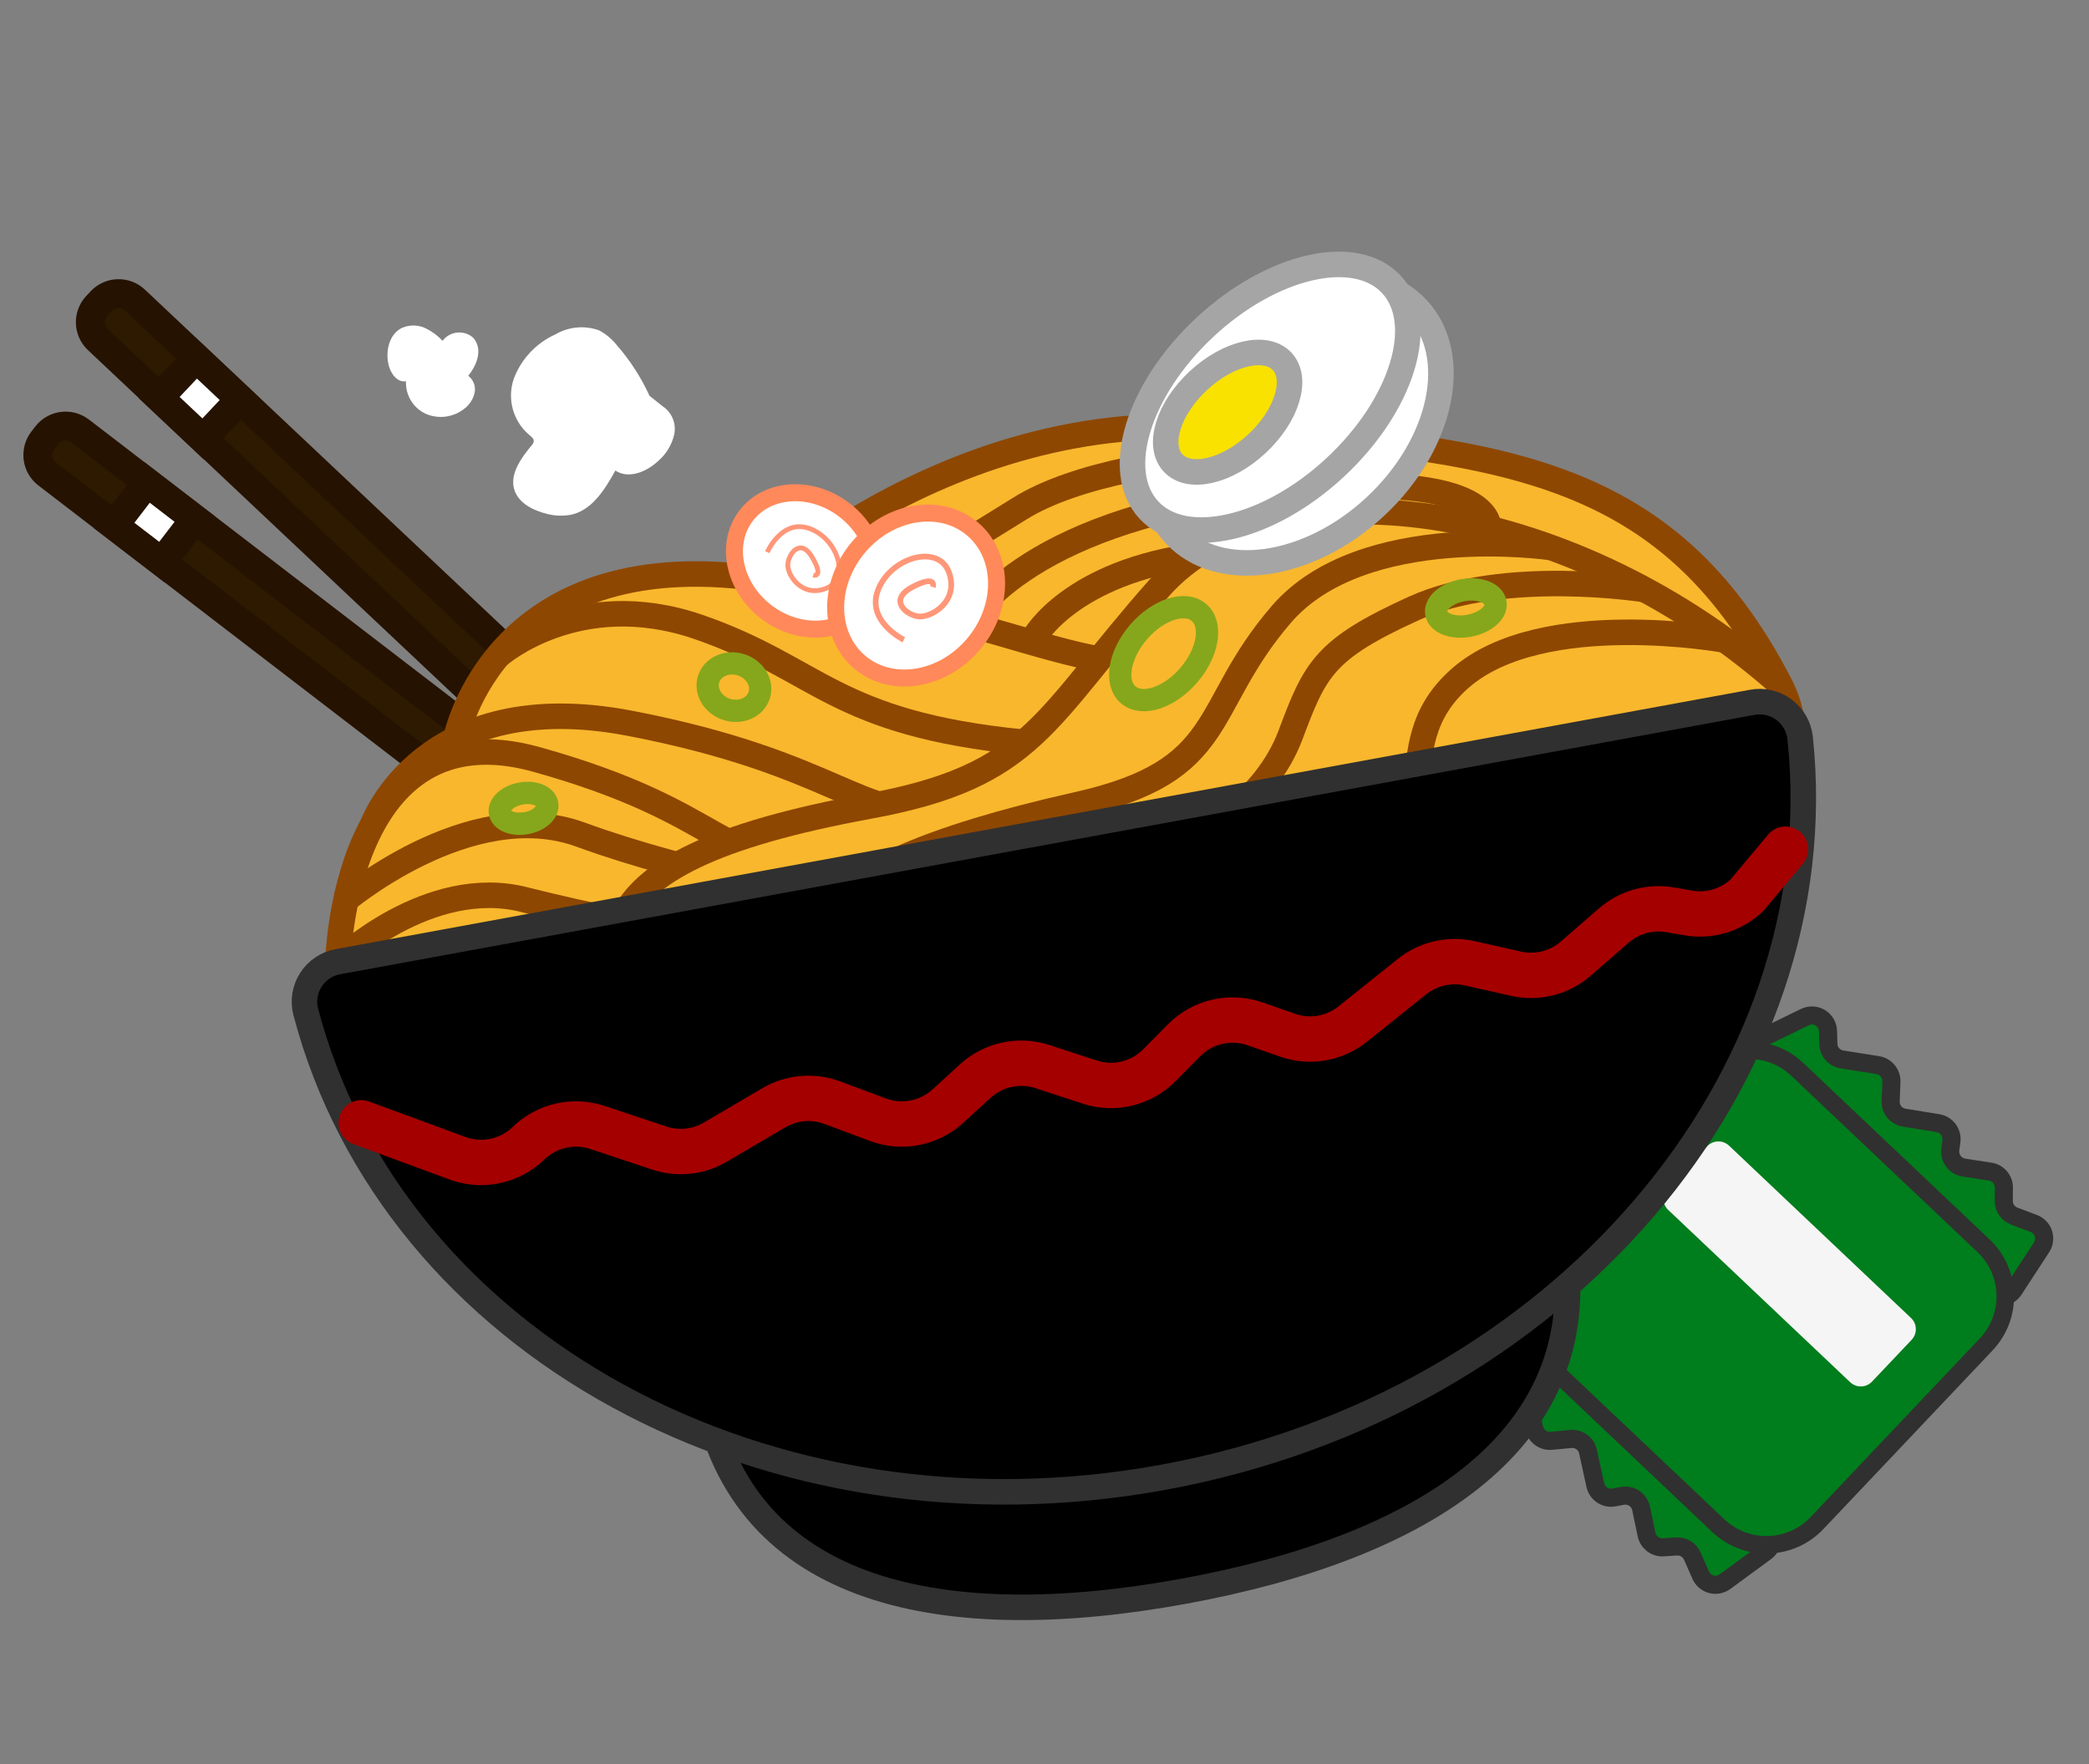 <svg width="148" height="125" viewBox="0 0 148 125" fill="none" xmlns="http://www.w3.org/2000/svg">
<rect x="0" y="0" width="148" height="125" fill="#808080" stroke="none"/>
<g clip-path="url(#clip0_1692_4880)">
<path d="M124.402 73.747L127.855 72.064C128.028 71.977 128.22 71.934 128.414 71.942C128.607 71.949 128.796 72.005 128.962 72.106C129.127 72.206 129.265 72.347 129.361 72.515C129.457 72.684 129.508 72.874 129.511 73.067L129.535 73.949C129.539 74.219 129.639 74.479 129.817 74.682C129.995 74.885 130.239 75.018 130.506 75.058L133.032 75.457C133.311 75.502 133.563 75.647 133.741 75.866C133.92 76.084 134.012 76.36 134.002 76.641L133.948 77.999C133.934 78.281 134.025 78.558 134.204 78.777C134.383 78.995 134.636 79.14 134.916 79.182L137.296 79.569C137.594 79.615 137.861 79.777 138.039 80.02C138.218 80.262 138.293 80.565 138.249 80.863L138.175 81.429C138.136 81.728 138.216 82.031 138.397 82.272C138.578 82.513 138.846 82.673 139.144 82.719L140.994 83.003C141.269 83.043 141.52 83.182 141.7 83.394C141.88 83.607 141.976 83.878 141.97 84.156L141.961 85.061C141.957 85.297 142.026 85.529 142.159 85.725C142.292 85.921 142.481 86.071 142.702 86.155L144.076 86.672C144.239 86.731 144.385 86.827 144.505 86.951C144.625 87.075 144.715 87.225 144.769 87.389C144.822 87.553 144.838 87.727 144.814 87.898C144.791 88.069 144.729 88.233 144.633 88.376L142.688 91.358C142.597 91.501 142.475 91.623 142.331 91.713C142.187 91.804 142.025 91.861 141.856 91.88C141.687 91.9 141.516 91.881 141.355 91.826C141.194 91.771 141.048 91.68 140.926 91.561L124.102 75.629C123.966 75.5 123.863 75.34 123.802 75.162C123.742 74.984 123.725 74.794 123.755 74.609C123.784 74.423 123.859 74.248 123.971 74.098C124.084 73.947 124.232 73.827 124.402 73.747Z" fill="#007D1C" stroke="#303030" stroke-width="1.282" stroke-miterlimit="10"/>
<path d="M106.512 92.634L105.021 96.174C104.942 96.351 104.911 96.546 104.928 96.738C104.946 96.931 105.013 97.117 105.122 97.277C105.231 97.437 105.38 97.566 105.553 97.653C105.726 97.74 105.919 97.781 106.112 97.773L106.994 97.749C107.264 97.738 107.529 97.824 107.741 97.991C107.953 98.157 108.1 98.394 108.154 98.658L108.686 101.167C108.742 101.444 108.9 101.691 109.128 101.858C109.356 102.025 109.638 102.102 109.92 102.073L111.273 101.945C111.553 101.916 111.835 101.992 112.063 102.159C112.291 102.325 112.449 102.57 112.507 102.847L113.022 105.203C113.085 105.498 113.261 105.755 113.513 105.92C113.765 106.085 114.071 106.144 114.366 106.083L114.93 105.977C115.077 105.948 115.228 105.949 115.375 105.978C115.521 106.008 115.661 106.066 115.785 106.149C115.91 106.233 116.016 106.34 116.099 106.465C116.182 106.589 116.24 106.729 116.268 106.876L116.653 108.708C116.708 108.981 116.86 109.224 117.082 109.392C117.304 109.56 117.579 109.641 117.857 109.62L118.762 109.559C118.998 109.541 119.234 109.597 119.437 109.719C119.64 109.841 119.8 110.023 119.895 110.24L120.486 111.584C120.554 111.743 120.657 111.884 120.788 111.997C120.918 112.11 121.073 112.192 121.239 112.237C121.406 112.281 121.581 112.287 121.75 112.254C121.92 112.222 122.08 112.151 122.218 112.047L125.089 109.943C125.227 109.844 125.341 109.716 125.423 109.567C125.505 109.419 125.553 109.254 125.563 109.084C125.573 108.915 125.545 108.745 125.482 108.588C125.418 108.43 125.319 108.289 125.194 108.175L108.37 92.243C108.236 92.111 108.072 92.015 107.891 91.962C107.711 91.909 107.52 91.902 107.336 91.941C107.152 91.98 106.981 92.063 106.837 92.184C106.694 92.305 106.582 92.46 106.512 92.634Z" fill="#007D1C" stroke="#303030" stroke-width="1.282" stroke-miterlimit="10"/>
<path d="M140.525 88.253L127.33 75.757C125.346 73.879 122.216 73.964 120.337 75.948L108.355 88.601C106.477 90.585 106.562 93.715 108.546 95.594L121.741 108.089C123.724 109.967 126.855 109.882 128.733 107.899L140.715 95.246C142.594 93.262 142.509 90.131 140.525 88.253Z" fill="#007D1C" stroke="#303030" stroke-width="1.242" stroke-miterlimit="10"/>
<path d="M135.391 93.373L122.498 81.164C122.059 80.748 121.366 80.767 120.951 81.206L118.145 84.168C117.73 84.607 117.749 85.3 118.187 85.715L131.081 97.924C131.519 98.34 132.212 98.321 132.627 97.882L135.433 94.92C135.848 94.481 135.829 93.788 135.391 93.373Z" fill="#F5F5F5"/>
</g>
<path d="M6.861 21.664L7.171 21.335C7.812 20.655 8.884 20.623 9.564 21.264L52.096 61.341C52.776 61.983 52.808 63.054 52.167 63.734L51.857 64.063C51.215 64.743 50.144 64.775 49.464 64.134L6.932 24.057C6.252 23.416 6.22 22.345 6.861 21.664Z" fill="#2D1A00" stroke="#261200" stroke-width="2.049" stroke-miterlimit="10"/>
<path d="M11.278 28.166L13.91 25.373L17.013 28.297L14.382 31.09L11.278 28.166Z" fill="white" stroke="#261200" stroke-width="2.049" stroke-miterlimit="10"/>
<path d="M3.03 31.207L3.305 30.848C3.875 30.107 4.937 29.967 5.679 30.536L52.036 66.118C52.778 66.687 52.918 67.75 52.349 68.492L52.073 68.85C51.504 69.592 50.441 69.731 49.7 69.162L3.342 33.58C2.601 33.011 2.461 31.948 3.03 31.207Z" fill="#2D1A00" stroke="#261200" stroke-width="2.049" stroke-miterlimit="10"/>
<path d="M8.085 37.226L10.422 34.182L13.804 36.778L11.468 39.822L8.085 37.226Z" fill="white" stroke="#261200" stroke-width="2.049" stroke-miterlimit="10"/>
<path d="M51.111 44.11C51.111 44.11 65.696 28.83 85.91 30.325C106.124 31.819 118.031 32.922 126.079 48.443C134.127 63.964 85.033 61.423 85.033 61.423L47.208 65.165L51.111 44.11Z" fill="#F9B72D" stroke="#8E4700" stroke-width="1.808" stroke-miterlimit="10"/>
<path d="M100.475 31.733C100.475 31.733 80.166 31.07 72.222 36.047C64.279 41.023 61.408 42.413 61.408 42.413" fill="#F9B72D"/>
<path d="M100.475 31.733C100.475 31.733 80.166 31.07 72.222 36.047C64.279 41.023 61.408 42.413 61.408 42.413" stroke="#8E4700" stroke-width="1.808" stroke-miterlimit="10"/>
<path d="M68.534 44.196C68.534 44.196 72.22 37.018 89.166 34.964C106.111 32.91 105.461 37.425 105.461 37.425" fill="#F9B72D"/>
<path d="M68.534 44.196C68.534 44.196 72.22 37.018 89.166 34.964C106.111 32.91 105.461 37.425 105.461 37.425" stroke="#8E4700" stroke-width="1.808" stroke-miterlimit="10"/>
<path d="M73.274 45.165C73.274 45.165 75.796 40.528 84.933 39.338L73.274 45.165Z" fill="#F9B72D"/>
<path d="M73.274 45.165C73.274 45.165 75.796 40.528 84.933 39.338" stroke="#8E4700" stroke-width="1.808" stroke-miterlimit="10"/>
<path d="M32.292 52.347C32.292 52.347 35.041 37.911 54.719 41.134C74.396 44.357 77.416 49.218 88.793 46.156C100.169 43.094 66.694 57.361 66.694 57.361C66.694 57.361 40.343 61.998 32.292 52.347Z" fill="#F9B72D" stroke="#8E4700" stroke-width="1.808" stroke-miterlimit="10"/>
<path d="M67.674 55.473C81.671 51.953 81.918 49.914 84.692 43.77C87.467 37.625 95.016 36.241 95.016 36.241" fill="#F9B72D"/>
<path d="M67.674 55.473C81.671 51.953 81.918 49.914 84.692 43.77C87.467 37.625 95.016 36.241 95.016 36.241" stroke="#8E4700" stroke-width="1.808" stroke-miterlimit="10"/>
<path d="M26.399 58.431C26.399 58.431 30.004 48.424 44.644 51.245C59.284 54.065 61.105 58.274 66.703 57.36C72.301 56.447 52.731 60.902 52.731 60.902L26.399 58.431Z" fill="#F9B72D" stroke="#8E4700" stroke-width="1.808" stroke-miterlimit="10"/>
<path d="M23.942 68.132C23.942 68.132 24.338 49.983 38.013 53.804C51.688 57.625 50.718 61.488 58.625 61.013C66.531 60.538 74.835 63.294 74.835 63.294L23.942 68.132Z" fill="#F9B72D" stroke="#8E4700" stroke-width="1.808" stroke-miterlimit="10"/>
<path d="M24.241 63.958C24.241 63.958 33.23 56.241 41.128 59.128C49.027 62.014 58.868 63.677 58.868 63.677" fill="#F9B72D"/>
<path d="M24.241 63.958C24.241 63.958 33.23 56.241 41.128 59.128C49.027 62.014 58.868 63.677 58.868 63.677" stroke="#8E4700" stroke-width="1.808" stroke-miterlimit="10"/>
<path d="M23.942 68.133C23.942 68.133 30.375 61.968 37.205 63.75C41.734 64.896 46.324 65.791 50.952 66.431" fill="#F9B72D"/>
<path d="M23.942 68.133C23.942 68.133 30.375 61.968 37.205 63.75C41.734 64.896 46.324 65.791 50.952 66.431" stroke="#8E4700" stroke-width="1.808" stroke-miterlimit="10"/>
<path d="M126.23 48.98C126.136 48.629 125.939 48.315 125.666 48.077C110.948 35.357 90.324 32.407 82.138 41.638C73.876 50.955 73.31 54.961 61.568 57.114C50.462 59.151 45.666 61.764 44.087 65.088C43.924 65.434 43.874 65.822 43.943 66.198L44.239 67.808C44.327 68.284 44.6 68.704 44.998 68.978C45.396 69.252 45.887 69.357 46.362 69.27L125.747 54.712C125.995 54.667 126.232 54.571 126.441 54.429C126.65 54.288 126.828 54.104 126.962 53.89C127.097 53.676 127.185 53.437 127.222 53.187C127.259 52.937 127.243 52.682 127.176 52.439L126.23 48.98Z" fill="#F9B72D" stroke="#8E4700" stroke-width="1.808" stroke-miterlimit="10"/>
<path d="M109.893 38.792C109.893 38.792 96.562 36.823 90.785 43.518C85.007 50.213 87.108 54.596 76.281 57.015C65.454 59.434 60.309 62.112 60.54 63.37" fill="#F9B72D"/>
<path d="M109.893 38.792C109.893 38.792 96.562 36.823 90.785 43.518C85.007 50.213 87.108 54.596 76.281 57.015C65.454 59.434 60.309 62.112 60.54 63.37" stroke="#8E4700" stroke-width="1.808" stroke-miterlimit="10"/>
<path d="M116.541 41.773C116.541 41.773 106.588 40.187 100.185 43.095C93.783 46.003 93.175 47.415 91.428 52.071C89.68 56.726 84.69 60.242 79.238 61.242" fill="#F9B72D"/>
<path d="M116.541 41.773C116.541 41.773 106.588 40.187 100.185 43.095C93.783 46.003 93.175 47.415 91.428 52.071C89.68 56.726 84.69 60.242 79.238 61.242" stroke="#8E4700" stroke-width="1.808" stroke-miterlimit="10"/>
<path d="M122.214 45.35C122.214 45.35 109.256 42.98 103.465 48.038C97.673 53.097 103.598 59.285 95.369 60.624" fill="#F9B72D"/>
<path d="M122.214 45.35C122.214 45.35 109.256 42.98 103.465 48.038C97.673 53.097 103.598 59.285 95.369 60.624" stroke="#8E4700" stroke-width="1.808" stroke-miterlimit="10"/>
<path d="M35.304 46.449C35.304 46.449 40.923 41.466 49.484 44.417C58.044 47.368 59.018 51.256 72.57 52.59" fill="#F9B72D"/>
<path d="M35.304 46.449C35.304 46.449 40.923 41.466 49.484 44.417C58.044 47.368 59.018 51.256 72.57 52.59" stroke="#8E4700" stroke-width="1.808" stroke-miterlimit="10"/>
<path d="M49.901 98.701C52.554 113.17 67.108 115.807 83.9 112.727C100.693 109.648 113.364 102.018 110.711 87.55L49.901 98.701Z" fill="black" stroke="#303030" stroke-width="1.808" stroke-miterlimit="10"/>
<path d="M23.944 68.131C23.554 68.201 23.182 68.351 22.853 68.571C22.523 68.791 22.242 69.077 22.028 69.41C21.814 69.743 21.671 70.118 21.607 70.509C21.544 70.9 21.562 71.3 21.661 71.684C27.839 95.186 54.307 109.813 82.422 104.657C110.537 99.501 130.093 76.434 127.534 52.269C127.489 51.875 127.364 51.494 127.166 51.151C126.969 50.807 126.702 50.508 126.383 50.273C126.065 50.037 125.701 49.87 125.315 49.781C124.928 49.692 124.528 49.684 124.138 49.757L23.944 68.131Z" fill="black" stroke="#303030" stroke-width="1.808" stroke-miterlimit="10"/>
<path d="M51.492 50.26C50.503 49.944 49.927 48.98 50.206 48.108C50.485 47.235 51.513 46.783 52.502 47.099C53.491 47.415 54.067 48.379 53.788 49.252C53.509 50.124 52.481 50.576 51.492 50.26Z" stroke="#86A71B" stroke-width="1.575" stroke-miterlimit="10"/>
<path d="M104.083 44.332C102.925 44.544 101.883 44.153 101.756 43.458C101.628 42.764 102.464 42.028 103.622 41.816C104.78 41.603 105.822 41.994 105.949 42.689C106.077 43.384 105.241 44.12 104.083 44.332Z" stroke="#86A71B" stroke-width="1.579" stroke-miterlimit="10"/>
<path d="M37.285 58.316C36.359 58.486 35.522 58.154 35.415 57.575C35.309 56.996 35.974 56.389 36.901 56.219C37.827 56.049 38.664 56.38 38.77 56.96C38.877 57.539 38.212 58.146 37.285 58.316Z" stroke="#86A71B" stroke-width="1.579" stroke-miterlimit="10"/>
<path d="M54.284 43.349C51.972 41.574 51.337 38.519 52.867 36.526C54.397 34.533 57.512 34.356 59.824 36.131C62.137 37.906 62.772 40.961 61.242 42.954C59.712 44.947 56.597 45.124 54.284 43.349Z" fill="white" stroke="#FF895A" stroke-width="1.205" stroke-miterlimit="10"/>
<path d="M54.36 39.119C54.36 39.119 55.396 36.71 57.384 37.455C59.371 38.2 60.253 40.999 58.528 41.684C56.803 42.369 55.749 40.715 55.815 39.962C55.881 39.209 56.728 38.061 57.562 39.512C58.396 40.963 57.618 40.741 57.618 40.741" fill="white"/>
<path d="M54.36 39.119C54.36 39.119 55.396 36.71 57.384 37.455C59.371 38.2 60.253 40.999 58.528 41.684C56.803 42.369 55.749 40.715 55.815 39.962C55.881 39.209 56.728 38.061 57.562 39.512C58.396 40.963 57.618 40.741 57.618 40.741" stroke="#FF9779" stroke-width="0.341" stroke-miterlimit="10"/>
<path d="M60.915 46.916C58.666 45.017 58.629 41.362 60.832 38.754C63.035 36.145 66.644 35.569 68.893 37.468C71.142 39.367 71.179 43.022 68.976 45.631C66.773 48.239 63.164 48.815 60.915 46.916Z" fill="white" stroke="#FF895A" stroke-width="1.205" stroke-miterlimit="10"/>
<path d="M64.033 45.326C64.033 45.326 61.268 43.982 62.248 41.696C63.229 39.409 66.553 38.531 67.247 40.588C67.941 42.646 65.957 43.764 65.082 43.673C64.207 43.582 62.899 42.5 64.647 41.585C66.395 40.671 66.091 41.589 66.091 41.589" fill="white"/>
<path d="M64.033 45.326C64.033 45.326 61.268 43.982 62.248 41.696C63.229 39.409 66.553 38.531 67.247 40.588C67.941 42.646 65.957 43.764 65.082 43.673C64.207 43.582 62.899 42.5 64.647 41.585C66.395 40.671 66.091 41.589 66.091 41.589" stroke="#FF9779" stroke-width="0.402" stroke-miterlimit="10"/>
<path d="M79.928 49.222C78.948 48.377 79.276 46.387 80.663 44.778C82.05 43.169 83.969 42.55 84.95 43.396C85.931 44.241 85.602 46.231 84.216 47.84C82.829 49.449 80.909 50.068 79.928 49.222Z" stroke="#86A71B" stroke-width="1.579" stroke-miterlimit="10"/>
<path d="M83.243 37.867C80.147 34.543 81.484 28.268 86.227 23.852C90.97 19.437 97.324 18.552 100.419 21.877C103.514 25.202 102.178 31.477 97.435 35.892C92.692 40.308 86.338 41.192 83.243 37.867Z" fill="white" stroke="#A5A5A5" stroke-width="1.808" stroke-miterlimit="10"/>
<path d="M81.399 36.138C78.848 33.397 80.625 27.596 85.368 23.18C90.112 18.765 96.025 17.407 98.576 20.147C101.127 22.888 99.35 28.689 94.607 33.104C89.864 37.52 83.951 38.878 81.399 36.138Z" fill="white" stroke="#A5A5A5" stroke-width="1.808" stroke-miterlimit="10"/>
<path d="M83.11 32.799C81.963 31.567 82.762 28.958 84.896 26.971C87.03 24.985 89.69 24.374 90.837 25.606C91.984 26.838 91.184 29.448 89.051 31.434C86.917 33.42 84.257 34.032 83.11 32.799Z" fill="#F9E100" stroke="#A5A5A5" stroke-width="1.808" stroke-miterlimit="10"/>
<path d="M126.496 60.162L123.765 63.424C123.214 63.946 122.547 64.331 121.82 64.548C121.092 64.765 120.324 64.808 119.577 64.673L118.368 64.461C117.655 64.332 116.922 64.364 116.223 64.556C115.525 64.748 114.878 65.094 114.332 65.57L111.636 67.915C111.064 68.413 110.382 68.769 109.646 68.954C108.911 69.139 108.142 69.149 107.402 68.982L104.124 68.244C103.418 68.087 102.686 68.089 101.982 68.25C101.277 68.412 100.617 68.728 100.051 69.177L95.832 72.552C95.192 73.065 94.431 73.406 93.621 73.543C92.812 73.68 91.981 73.609 91.207 73.335L88.919 72.536C88.056 72.234 87.124 72.183 86.233 72.389C85.341 72.596 84.526 73.051 83.884 73.702L82.143 75.461C81.512 76.102 80.714 76.553 79.84 76.765C78.966 76.977 78.05 76.94 77.195 76.659L73.865 75.566C73.05 75.298 72.178 75.252 71.338 75.432C70.499 75.613 69.723 76.013 69.09 76.593L67.156 78.361C66.501 78.962 65.692 79.371 64.819 79.542C63.946 79.713 63.043 79.639 62.21 79.329L58.953 78.114C58.28 77.865 57.561 77.769 56.847 77.832C56.133 77.896 55.441 78.117 54.824 78.481L50.679 80.914C50.085 81.264 49.422 81.482 48.736 81.554C48.05 81.626 47.357 81.55 46.703 81.332L42.335 79.878C41.497 79.598 40.597 79.554 39.735 79.75C38.873 79.947 38.081 80.376 37.446 80.992V80.992C36.766 81.65 35.908 82.094 34.978 82.27C34.048 82.446 33.087 82.346 32.213 81.982L25.594 79.546" stroke="#A50000" stroke-width="3.213" stroke-miterlimit="10" stroke-linecap="round"/>
<path d="M46.945 28.781C47.263 28.991 47.512 29.291 47.659 29.642C47.806 29.994 47.845 30.381 47.772 30.755C47.606 31.503 47.2 32.177 46.615 32.673C45.797 33.433 44.522 33.961 43.596 33.335C42.844 34.711 41.886 36.233 40.335 36.489C39.851 36.563 39.358 36.547 38.88 36.44C37.802 36.185 36.684 35.656 36.413 34.604C36.141 33.552 36.92 32.441 37.667 31.551C37.742 31.476 37.793 31.381 37.812 31.277C37.841 31.067 37.62 30.925 37.469 30.788C36.911 30.308 36.512 29.67 36.324 28.959C36.135 28.247 36.166 27.496 36.412 26.802C36.674 26.115 37.069 25.486 37.574 24.951C38.08 24.417 38.685 23.987 39.356 23.686C39.82 23.416 40.337 23.25 40.871 23.202C41.406 23.153 41.944 23.223 42.449 23.406C42.939 23.671 43.371 24.033 43.716 24.471C44.651 25.546 45.427 26.75 46.019 28.046L46.945 28.781Z" fill="white"/>
<path d="M33.174 26.622C33.356 26.76 33.495 26.947 33.575 27.161C33.654 27.375 33.672 27.607 33.624 27.83C33.523 28.28 33.265 28.679 32.896 28.956C32.517 29.256 32.063 29.448 31.584 29.513C31.105 29.577 30.617 29.511 30.172 29.322C29.734 29.12 29.366 28.792 29.115 28.38C28.864 27.968 28.741 27.49 28.762 27.008C28.149 27.124 27.676 26.461 27.531 25.856C27.292 24.863 27.581 23.631 28.512 23.215C28.757 23.113 29.02 23.06 29.285 23.06C29.55 23.06 29.813 23.112 30.058 23.214C30.547 23.436 30.987 23.753 31.354 24.145C31.477 23.981 31.633 23.844 31.811 23.743C31.99 23.643 32.188 23.58 32.392 23.56C32.596 23.539 32.803 23.562 32.998 23.625C33.193 23.689 33.373 23.792 33.526 23.928C34.514 25.086 33.174 26.622 33.174 26.622Z" fill="white"/>
<defs>
<clipPath id="clip0_1692_4880">
<rect width="29.308" height="37.1" fill="white" transform="translate(126.719 68.305) rotate(43.44)"/>
</clipPath>
</defs>
</svg>
